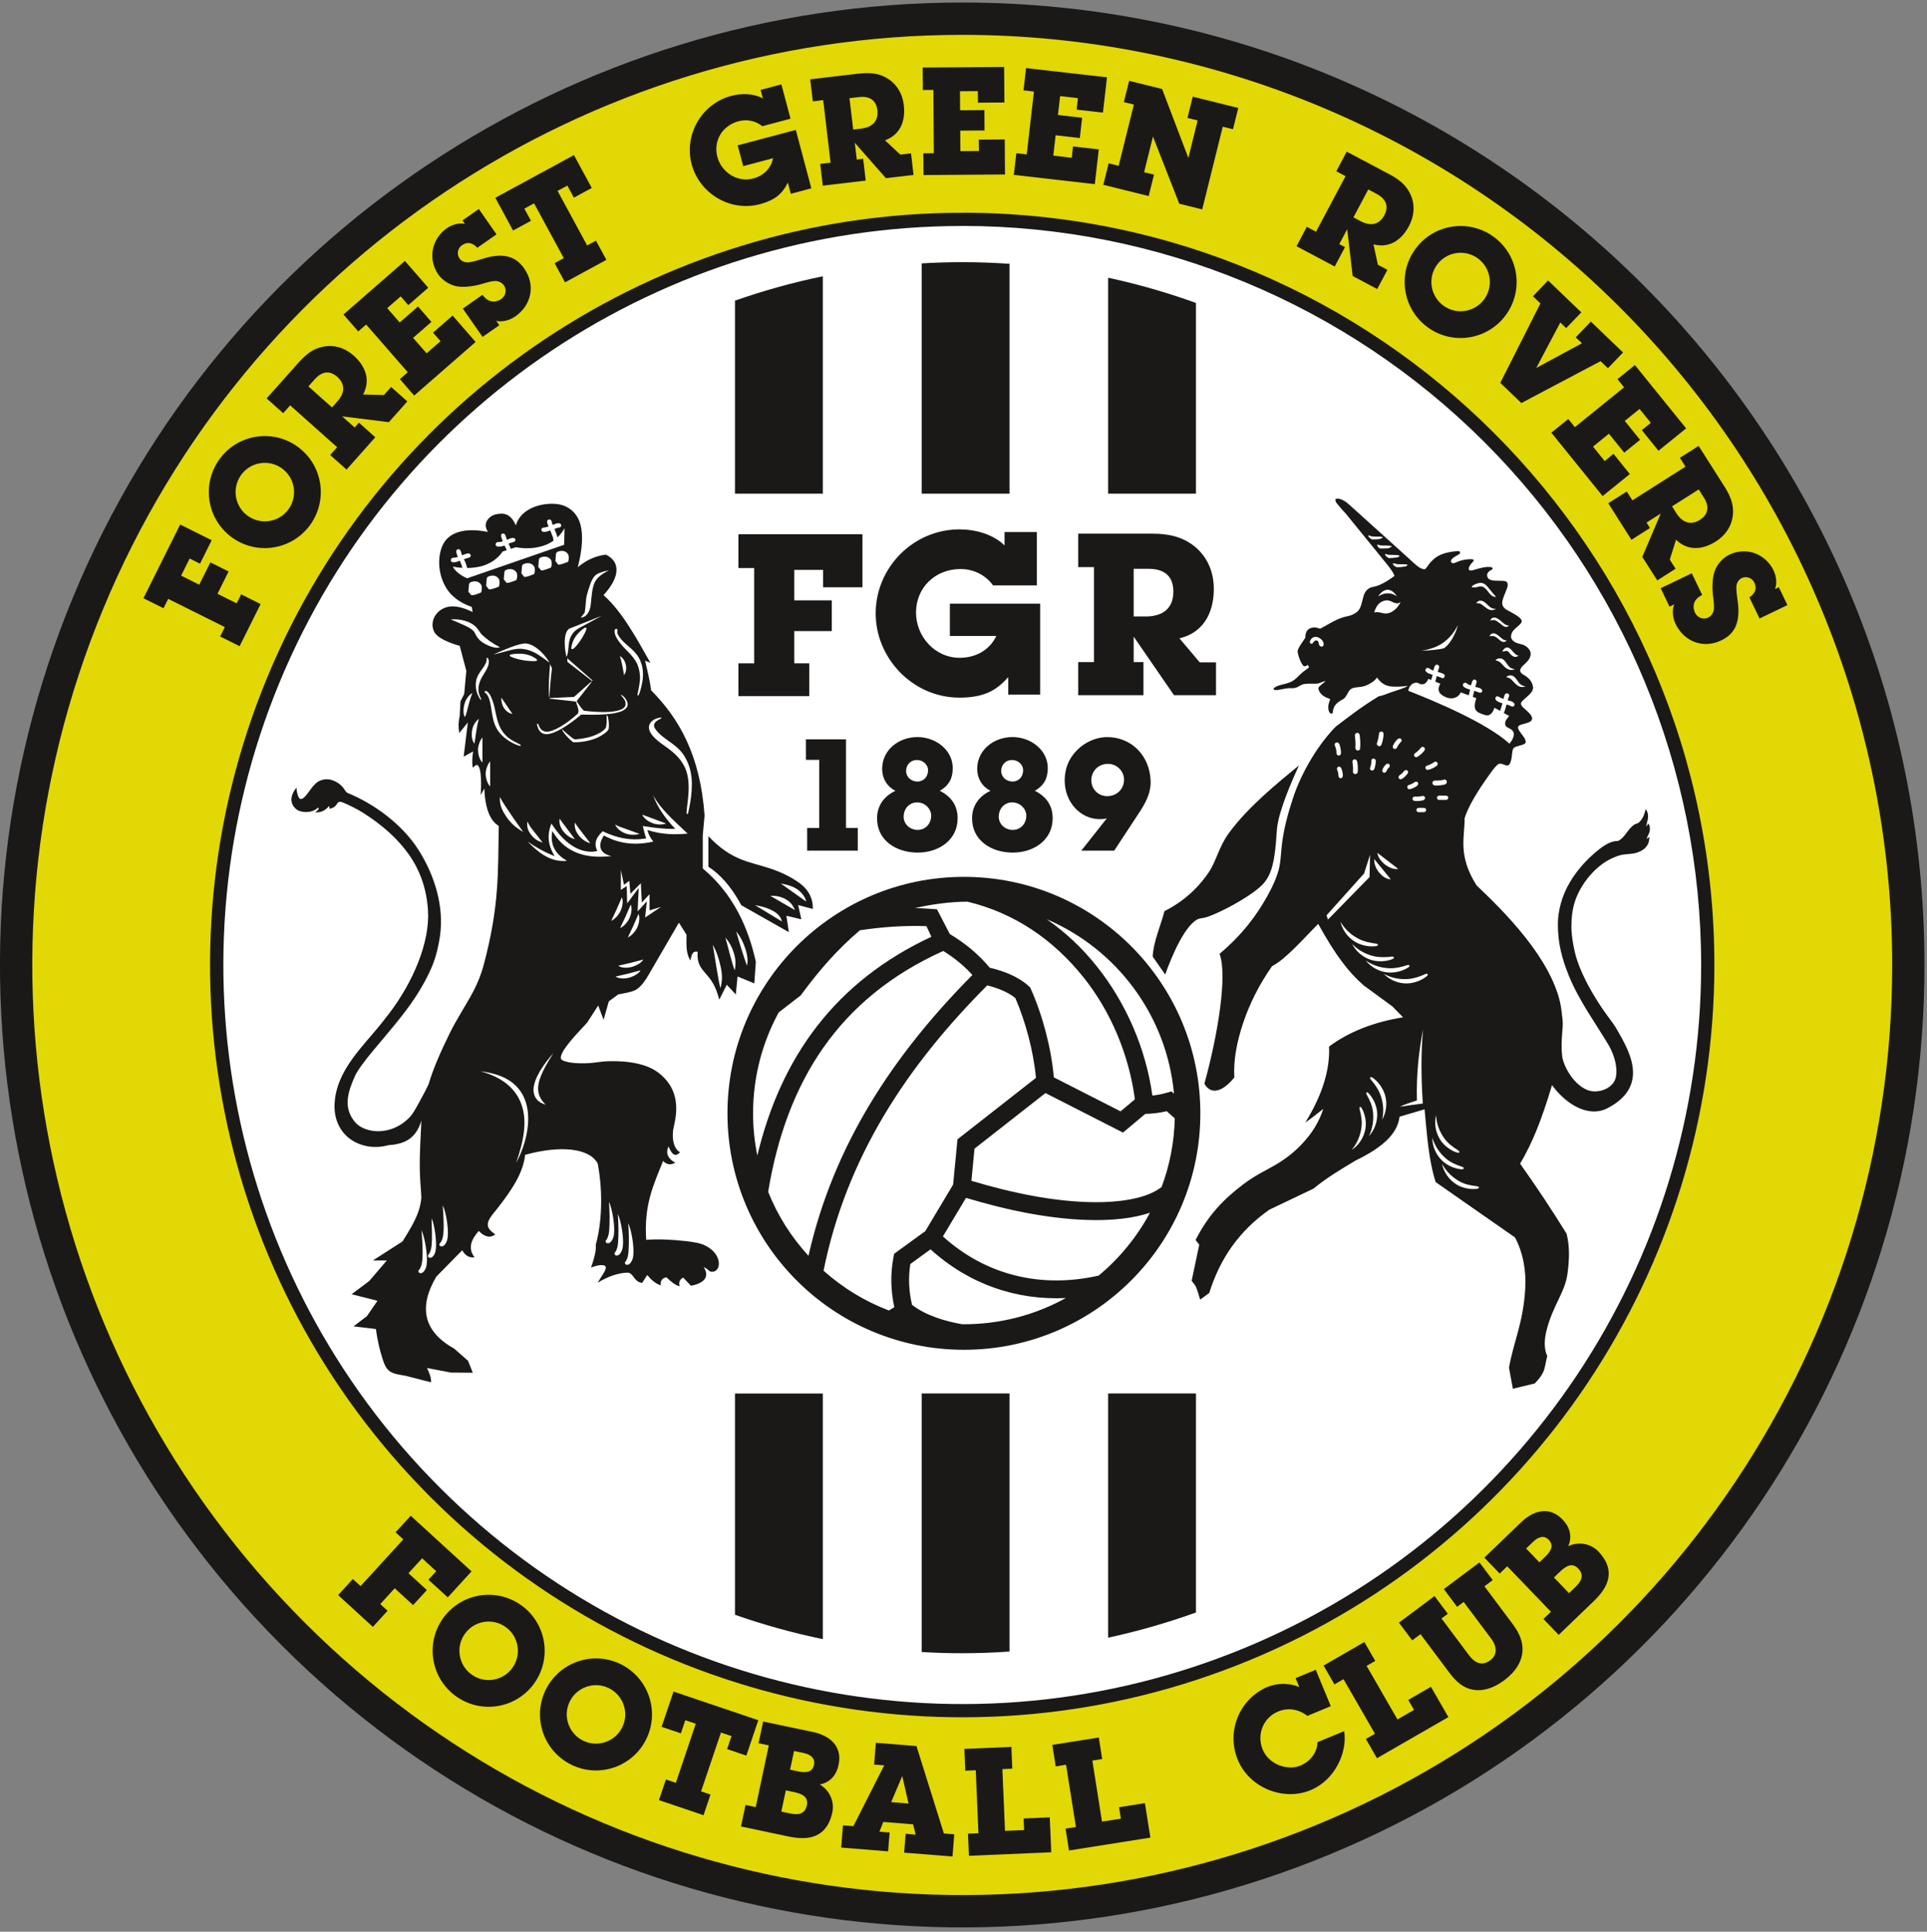 <?xml version="1.0" encoding="UTF-8"?>
<svg id="Layer_2" data-name="Layer 2" xmlns="http://www.w3.org/2000/svg" xmlns:xlink="http://www.w3.org/1999/xlink" viewBox="0 0 425.76 426.72">
  <rect x="0" y="0" width="425.76" height="426.72" fill="#808080" stroke="none"/>
  <defs>
    <style>
      .cls-1 {
        clip-path: url(#clippath);
      }

      .cls-2 {
        fill: none;
      }

      .cls-2, .cls-3, .cls-4, .cls-5 {
        stroke-width: 0px;
      }

      .cls-3 {
        fill: #1b1918;
      }

      .cls-3, .cls-4, .cls-5 {
        fill-rule: evenodd;
      }

      .cls-4 {
        fill: #e1d805;
      }

      .cls-5 {
        fill: #fff;
      }
    </style>
    <clipPath id="clippath">
      <rect class="cls-2" width="425.76" height="426.72"/>
    </clipPath>
  </defs>
  <g id="Layer_1-2" data-name="Layer 1">
    <g>
      <g class="cls-1">
        <path class="cls-3" d="m212.6.56c117.41,0,212.6,95.18,212.6,212.6,0,85.99-51.8,163.51-131.24,196.42-79.44,32.91-170.89,14.71-231.69-46.09C1.46,302.69-16.72,211.25,16.18,131.81,49.09,52.36,126.61.56,212.6.56h0Z"/>
        <path class="cls-4" d="m212.6,7.7c54.49,0,106.75,21.65,145.29,60.18,38.53,38.53,60.18,90.79,60.18,145.28,0,83.1-50.06,158.02-126.83,189.82-76.78,31.8-165.15,14.22-223.91-44.54C8.55,299.68-9.02,211.31,22.78,134.54,54.58,57.76,129.5,7.7,212.6,7.7h0Z"/>
      </g>
      <path class="cls-3" d="m212.6,46.99c91.78,0,166.18,74.4,166.18,166.18,0,67.22-40.49,127.81-102.59,153.53-62.1,25.72-133.57,11.5-181.1-36.02-47.53-47.53-61.75-119-36.02-181.1,25.72-62.09,86.32-102.58,153.53-102.58h0Z"/>
      <path class="cls-5" d="m212.6,49.91c43.3,0,84.82,17.2,115.44,47.82,30.62,30.62,47.82,72.14,47.82,115.44,0,66.03-39.77,125.56-100.78,150.83-61,25.27-131.22,11.3-177.91-35.39-46.69-46.69-60.66-116.91-35.39-177.91,25.27-61,84.8-100.78,150.83-100.78h0Z"/>
      <path class="cls-3" d="m104.42,135.19l-.18-1.11c-2.54-.87-4.51-2.32-5.64-4.18-2.32-3.8-1.84-8.6-.03-10.66,1.26-1.44,3.8-2.71,8.82-1.81l.43.03c-1.15-1.61-.11-3,1-3.58.61-.32,1.78-.5,2.52-.37.87.15,1.86.74,2.63,2.55,1.12-3.91,5.96-5.09,9.12-4.71,2.64.32,4.55,2.08,5.19,4.66.5,1.99.49,5.05-.62,9.29,1.86-1.56,3.92-2.52,6.24-2.78,1.79.94,2.32,2.11,2.31,3.43-.02,1.65-1.04,3.49-2.86,5.52,4,3.52,7.12,9.21,10.37,14.97l-1.19-.5c.49,2.18,1.07,4.41,1.34,6.56,6.08,6.13,10.85,14.2,11.8,27.66l-.4,4.37v7.32c6.69,5.55,10.08,13.06,11.73,20.63l-.34,4.75-3.7-1.52-.39,3.97-1.99-2.14-1.67,3.29c-1.03-4.07-2.41-4.96-3.72-6.65-.85-1.1-1.2-2.32-1.03-3.92-1.37-.3-1.35,1.04-1.64,1.91-.91-1.6-.88-2.94-.84-5.7l-1.68-2.65-6.71,11.55c-.71,1.22-1.47,2.35-2.56,3.13-.72.52-1.92.75-4.14,1.17l-2.08,1.54-1.15,4.07-1.19-3.17-2.45,3.8c-3.48,3.69-5.82,6.34-5.82,7.81,0,.86,3.15,1.36,6.46,1.11,1.25-.09,2.31-.32,3.68-.39,2.85-.12,8.21.02,11.46,2.54,3.89,3.01,4.56,7.06,3.39,11.8-.5,2.03-.3,4.82,1.36,5.77-.99,1.07-1.79.59-2.53-1.29-.75,1.52-.09,2.75,1.48,3.58-1.18.69-2.11.25-2.69-.39-2.17,5.44-4.24,9.65-3.74,17.44,2.38-.21,5.55-.09,8.72.27,1.9.21,3.33.47,4.41,1.02,4.03,2.02,3.46,6.35.96,5.68-.36-.32-.88-.76-1.4-.97,1.29,1.92.45,3.5-2.79,4.14l-1.72-1.8c-.7.3-1.07,1.02-.78,1.91-1.02-.23-2.01-1.1-2.92-1.98-1.01.18-1.38.78-1.25,1.79-1.62-.61-2.27-1.49-3-2.3l-1.13,1.75c-1.88-.25-1.88-2.28-3.25-2.27-1.68.02-4.22.73-6.56,2.23.86-1.55,1.55-2.24,1.77-3.16.22-.92-1.25-.99-3.25-.19.59-1.69,1.21-3.69,1.05-5.06,1.24-4.31,1.71-11.14.43-17.92-1.79-3.41-8.18-4.09-16.04-1.93-.44,4.23-3.23,8-5.39,10.89-1.27,1.71-2.4,2.81-2.75,3.87-.18.56-.15,1.06.17,1.55.29.43.79.92,1.39,1.24-1.06.88-2.35.64-3.66-.74-1.61,1.84-2.51,3.8-.93,5.84-1.26.15-2.09-.47-2.73-1.56l-5.72,5.82c-2.03,3.44-2.73,6.52-2.03,9.21.67,2.6,2.65,4.84,5.99,6.7l3.05,2.68,1.05,2.64-4.84-.04-5.28-1.01c.5,1.09.97,2.1.9,3.15-1.85-.42-3.52-.92-5.27-1.34-.68-.16-1.45-.27-2.13-.41-2.24-.46-2.71-1.56-3.31-3.4-.72-2.21-1.16-4.32-1.48-6.61l-4.94-.59,2.96-2.26,2.33-3.39-5.72-1.44,3.9-2.92,3.89-4.55h-3.07l6.54-4.2c1.83-3,3.82-5.91,4.16-9.65-.04-1.37-.3-3.59-.35-6.3-.06-2.97.16-6.59.35-10.75-1.24,4.29-4.11,5.22-7.32,5.45-3.39.93-6.64.09-8.78-1.66-2.13-1.75-3.21-4.41-3.08-7.43.25-6.05,4.31-10.76,8.41-15.5,1.25-1.44,2.51-3.01,3.71-4.59,5.14-6.77,8.99-15.58,8.52-22.75-.3-4.55-1.65-8.6-4.16-12.2-2.37-3.4-5.85-6.59-10.3-9.38-1.2-.75-3-1.65-4.31-2.19-.49-.2-.99-.27-1.27.2-.51.86-1.04,1.02-1.73,1.18.02-.24,0-.38-.08-.62-1.07,1.28-2.05,1.43-3.07,1.41.28-.27,1.1-.75.64-1.06-1.45,1.41-3.83,1.06-4.63.5-1.03-.71-2.16-2.4-.15-4.91.07,1.19.45,2.5.93,2.52,1.02.03,1.93-2.11,3.3-3.41.88-.83,2.01-.99,2.73-.94.7.05,1.92.4,3,1.44.72.7.81,1.36,1.44,1.62,5.65,2.3,11.93,6.8,15.57,12.54,3.76,5.93,5.63,12.71,4.75,18.95-.28,1.97-.75,4.24-1.68,6.57-.99,2.46-2.61,5.27-3.84,7.12-2.69,4.05-6.31,8.14-9.07,11.46-2.08,2.5-3.62,4.56-4.2,5.84-1.58,3.5-2.71,7.04.08,10.26,2.02,2.33,7.86,3.26,12.12-1.28.53-.56,1.14-1.64,1.84-2.91.75-1.35,1.6-2.91,2.23-4.28,1.03-3.47,2.64-7.12,4.72-11.35.73-1.5,1.57-2.91,2.38-4.31,1.99-3.46,3.86-6.1,5.12-10.86,3.41-12.91,3.09-20,3.28-30.51-1.84-1.11-3.01-3.65-3.19-8.29l-.82,1.48c.16-1.88.27-6.25-.76-6.65-.24-.09-.59.23-.95.61-.26-1.14-.09-2.44.04-3.62l-2.08,1.17.93-7.57-1.89,2.34c-.23-1.2-.21-2.5.08-3.67l.18-3.32.82-1.62.47-5.12-1.46-5.53c-2.45-.68-5.05-1.75-5.71-3.25-.91-2.07.34-4.55,2.8-5.28,1.48-.44,3.39-.09,5.73,1.05h0Z"/>
      <path class="cls-5" d="m97.82,266.28c.12,1.69.29,4.05.17,5.89-.08,1.18-.37,2.15-.91,2.59-.03.52.28.57.59.56.48-.03.91-.69,1.09-1.26.16-.51.18-1.07.2-1.36.07-1.35-.33-4.77-1.13-6.42h0Z"/>
      <path class="cls-5" d="m95.35,269.08c.05,1.89.18,4.26,0,6.1-.09.91-.36,1.66-.78,2.1-.03.5.15.56.44.57.51.02.98-.63,1.14-1.19.15-.5.17-1.04.18-1.32.07-1.31-.25-4.66-1-6.26h0Z"/>
      <path class="cls-5" d="m93.13,271.81c.16,1.86.34,4.47.19,6.43-.07.97-.31,1.77-.7,2.24-.14.18-.22.19-.16.44.07.3.32.34.57.32.48-.03.94-.72,1.12-1.32.16-.54.16-1.07.18-1.37.07-1.41-.39-5.01-1.19-6.74h0Z"/>
      <path class="cls-5" d="m138.8,270.22c.16,1.86.22,4.37.06,6.33-.08.96-.28,1.61-.61,2.08-.13.18-.22.19-.16.44.07.3.32.34.57.32.48-.03.94-.72,1.12-1.32.16-.53.16-1.06.18-1.37.07-1.41-.36-4.76-1.16-6.49h0Z"/>
      <path class="cls-5" d="m136.5,268.17c.16,1.86.21,4.37.06,6.33-.08.96-.28,1.61-.61,2.08-.12.18-.22.18-.16.44.07.31.32.34.57.32.48-.02.94-.71,1.12-1.32.16-.54.16-1.07.18-1.37.07-1.41-.36-4.76-1.16-6.49h0Z"/>
      <path class="cls-5" d="m134.54,265.46c.16,1.86.21,4.37.06,6.33-.08.97-.28,1.6-.61,2.08-.13.18-.22.18-.16.44.07.31.32.34.57.32.48-.02.94-.71,1.12-1.32.16-.54.17-1.07.18-1.37.07-1.41-.36-4.76-1.16-6.48h0Z"/>
      <path class="cls-5" d="m106.14,236.65c5.19,1.4,7.72,4.01,8.9,6.88,1.64,4,.64,8.5-.98,13.31,2.41-4.48,3.49-10.07,1.87-14.04-1.3-3.18-4.13-5.48-9.79-6.15h0Z"/>
      <path class="cls-5" d="m120.54,244.02c-1.05-1.11-1.48-1.93-1.61-2.98-.23-1.88.61-4.13,3.32-8.37-1.83,2.01-4.66,5.82-4.35,8.5.15,1.31.93,2.36,2.64,2.85h0Z"/>
      <path class="cls-5" d="m136.4,139.08c-.01-.07-.08-.14-.19-.17-.11-.02-.34.07-.39.25-.23,1.16.9,2.49,1.21,2.91,1.09,1.48,2.33,2.21,3.43,4,.49.79.93,2.08.95,3.67.01.64-.26,2.39-.55,3.58-.09.37.21.38.32.11.63-1.75,1.68-5.33-.13-8.3-1.14-1.87-3.15-2.83-4.26-4.5-.19-.28-.34-.57-.38-.8-.04-.24.06-.4,0-.73h0Z"/>
      <path class="cls-3" d="m156.52,184.73v6.73c2.49,1.62,5.02,4.3,7.27,8.51l10.5,5.95-.54-3.62,3.3.78-.7-3.15,3.23.86c.1-2.21-.9-4.18-2.74-5.57-1.68-1.27-3.95-2.49-6.99-3.47-4.41-1.43-8.27-1.67-13.32-7.02h0Z"/>
      <path class="cls-5" d="m100.06,125.17c.54,1.12,1.91,2.05,3.15,2.58l21.44-7.41.08-3.64c-.44.77-.96,1.44-1.56,2.01v-.02c-.17-.64-.41-1.23-.67-1.83.29-.14.56-.25.96-.3.39-.04.55-.29.55-.49,0-.27-.29-.54-.77-.48-.47.06-.71.23-1.12.38-.11-.27-.15-.43-.23-.74-.1-.36-.29-.55-.68-.45-.31.07-.39.43-.3.75.09.31.19.47.31.77-.37.12-.76.23-1.09.25-.43.03-.55.31-.51.54.04.23.14.38.57.41.37.03.94-.17,1.4-.32.21.47.32.96.55,1.41.08.15.11.52.14.86-.65.46-1.37.82-2.18,1.09-1.68.56-3.76.77-6.14.35l-1.09.35c-.15-.39-.32-.78-.5-1.16.34-.12.68-.25,1.02-.32.38-.08.48-.3.48-.5,0-.27-.18-.46-.66-.43-.41.03-.79.27-1.19.42-.12-.27-.22-.58-.31-.87-.11-.35-.3-.6-.71-.49-.31.08-.34.43-.24.75.09.31.21.61.33.9-.32.17-.71.23-1,.2-.43-.04-.65.4-.58.63.07.23.24.38.68.39.43.02.84-.09,1.29-.25.17.36.34.68.48,1.03l-.91.29c-.94,1.47-2.59,2.61-4.3,3.14-.98.3-2.21.49-3.52.51-.2-.73-.39-1.31-.73-1.94.34-.13.69-.25,1.04-.32.38-.08.46-.3.46-.5,0-.27-.27-.55-.74-.45-.41.09-.75.25-1.16.4-.12-.27-.18-.56-.27-.85-.11-.35-.3-.58-.71-.47-.31.08-.38.43-.28.75.09.31.19.64.31.94-.36.13-.71.15-1.04.18-.43.04-.53.38-.48.61.04.23.14.39.58.39.5,0,.82-.13,1.39-.36.25.53.41,1.05.57,1.59-.71-.04-1.43-.13-2.13-.28h0Z"/>
      <path class="cls-5" d="m119.55,126.01c.67.03,1.65-.45,2.2-.64.14-.38.21-.9.07-1.52-.35-.71-1.08-.96-1.7-.87-.42.07-1.02.14-1.06.69l-.13,1.56.63.78Z"/>
      <path class="cls-5" d="m123.32,124.74c.68.03,1.65-.45,2.2-.64.14-.38.21-.9.07-1.52-.35-.71-1.08-.97-1.69-.87-.42.07-1.02.14-1.06.69l-.13,1.55.63.79Z"/>
      <path class="cls-5" d="m116.57,185.91c1.88,1.89,4.79,4.69,8.7,4.24-2.25-1.27-3.88-3.28-3.23-6.59,2.13,3.71,5.91,6.39,13.07,5.54-2.48-.46-3.2-2.21-1.69-4.53,2.37,1.24,5.75,2.51,10.93,1.34-.7-.9-.99-1.4-1.31-2.57,3.09,1.05,6.3,1.06,8.89.8-2.78-2.65-6.08-5.47-7.63-8.5.87,2.62,2.91,5.43,4.9,7.45-2.28.07-4.39-.18-7.18-.62.27.98.4,1.78.76,2.74-3.47.55-6.41-.05-9.61-1.58-1.71,1.54-1.91,3.01-1.19,4.34-1.46.45-3.41,0-4.66-.64-2.3-1.19-3.83-2.92-5.49-5.4-1.25,3.09-.36,5.41.72,7.2-2.17-.85-4.26-2.02-5.99-3.23h0Z"/>
      <path class="cls-5" d="m145.98,158.51c-1.35.11-2.64,1-2.6,2.21.05,1.45,1.69,2.8,3.27,3.91,1.92,1.34,3.57,2.65,4.62,4.79,1.71,3.45.42,8.43.43,10.08,0,.43.27.42.35.06.61-2.69,1.29-6.65.35-9.84-.47-1.6-1.31-3.23-2.58-4.39-1.78-1.63-3.7-2.52-4.82-4.01-.37-.49-.71-.97-.34-1.59.2-.32.58-.64,1.19-.9.29-.13.42-.36.13-.33h0Z"/>
      <path class="cls-5" d="m116.52,181.49c.33.62.63,1.14,1,1.61l2.37,3.02c-1.3-.34-2.1-1.12-2.57-1.74-.61-.8-.97-1.67-.8-2.9h0Z"/>
      <path class="cls-5" d="m108.3,173.74v-5.56c-.56.62-.99,1.87-.99,2.65,0,1.01.29,2.14.99,2.91h0Z"/>
      <path class="cls-5" d="m106.59,168.47v-5.56c-.56.62-.99,1.89-.97,2.76.03,1.02.27,2.02.97,2.79h0Z"/>
      <path class="cls-5" d="m113.23,157.73l-2.45-3.61c-.1.66.18,1.71.55,2.26.5.75,1.14,1.18,1.9,1.35h0Z"/>
      <path class="cls-5" d="m104.12,131.47c.75.08,1.64-.4,2.18-.59.14-.38.23-.95.08-1.57-.35-.71-1.08-.97-1.7-.87-.42.06-1.01.14-1.06.69l-.14,1.56.63.79Z"/>
      <path class="cls-5" d="m108.04,130.2c.67.03,1.64-.42,2.18-.61.14-.38.23-.93.08-1.55-.35-.71-1.08-.97-1.7-.87-.42.07-1.01.15-1.06.69l-.14,1.55.63.79Z"/>
      <path class="cls-5" d="m111.94,128.76c.67.03,1.62-.43,2.16-.62.14-.38.25-.91.1-1.54-.35-.71-1.08-.96-1.7-.87-.42.07-1.01.14-1.06.69l-.14,1.56.63.78Z"/>
      <path class="cls-5" d="m115.82,127.45c.67.03,1.65-.45,2.2-.64.14-.38.21-.9.07-1.52-.35-.72-1.08-.97-1.7-.87-.42.07-1.01.14-1.06.69l-.13,1.55.63.79Z"/>
      <path class="cls-5" d="m137.87,149.12c-.25-1.56-.52-2.99-.9-4.2.78.47,1.18,1.3,1.31,1.96.18.88.02,1.73-.42,2.25h0Z"/>
      <path class="cls-5" d="m104.83,164.29c.18-1.14.32-2.34.52-3.5.12-.69.27-1.36.46-1.99-.73.52-1.34,1.45-1.51,2.6-.15,1-.07,2.14.53,2.89h0Z"/>
      <path class="cls-5" d="m102.7,158.39c.35-.44.58-1.86.99-3.28.2-.68.42-1.41.67-2.02-.78.45-1.49,1.42-1.77,2.54-.25.98-.25,2.28.11,2.75h0Z"/>
      <path class="cls-5" d="m110.46,176.04c.33.73.82,1.45,1.23,2.09,1.25,1.91,2.57,3.82,3.91,5.65-2.11-1.2-3.18-2.53-3.72-3.35-.87-1.3-1.57-2.58-1.42-4.39h0Z"/>
      <path class="cls-5" d="m123.63,180.86l3.38,4.51c-1.05-.22-2.05-1.07-2.53-1.69-.62-.81-1-1.78-.85-2.82h0Z"/>
      <path class="cls-5" d="m127.03,181.71c.3.49.49.79.77,1.15l2.62,3.4c-1.05-.22-2.05-1.07-2.53-1.69-.62-.81-1.06-1.78-.86-2.86h0Z"/>
      <path class="cls-5" d="m135.91,182.13c.35.24.79.42,1.2.56l4.2,1.52c-1.08.32-2.33.19-3.06-.08-.95-.35-1.95-1.02-2.34-2h0Z"/>
      <path class="cls-5" d="m141.9,179.96l5.28,1.96c-1,.34-2.21.21-2.94-.06-.95-.35-2.01-1.06-2.34-1.91h0Z"/>
      <path class="cls-5" d="m109.02,144.58c2.91-.64,4.74-1.5,6.66-1.21,2.05.31,3.26,1.19,5.76,3.03-.7-1.27-2.85-3.96-5.17-4.25-1.38-.17-5.23,1.53-7.25,2.43h0Z"/>
      <path class="cls-5" d="m132.96,136.03l-4.78,2.59c-.6.32-1.14.69-1.46,1.09-.52.65-.73,1.08-.88,1.7-.35,1.35-.18,2.83-.68,3.7-.37-1.4-.86-5.2.59-6.23l7.21-2.85Z"/>
      <path class="cls-5" d="m112.78,145.02c1.67.79,4.19,1.12,5.66,1,.21-.02.32-.25.08-.45-.54-.41-1.48-.92-2.74-1.1-.89-.13-2.35-.06-2.95.12-.29.09-.24.33-.04.43h0Z"/>
      <path class="cls-5" d="m129.58,138.92c-.31,1.21-2.14,3.94-2.98,4.44-.17.1-.41.04-.38-.23.06-.65.39-1.77,1.09-2.71.5-.66,1.37-1.46,1.88-1.73.24-.12.44.04.39.23h0Z"/>
      <path class="cls-5" d="m121.55,146.71l.4.93c-.26,2.07-.42,4.15-.58,6.22l-.09.14c-.1-2.38.06-5.04.26-7.3h0Z"/>
      <path class="cls-5" d="m125.33,145.42l.05.81,5.41,4.19.16-.08-5.61-4.92Z"/>
      <path class="cls-5" d="m121.44,154.19l-.02.15,5.91.65,3.4-4.36-.12-.04-3.79,3.36-5.38.25Z"/>
      <path class="cls-5" d="m118.61,159.86c.27,1.63,1.07,2.35,2.18,2.32,1.86-.04,4.87-2.01,7.62-4.32,3.64.08,6.47,0,8.32-.54,1.27-.36,1.96-.97,1.96-1.75,0-.77-.74-1.67-1.32-2.03-.11-.07-.24-.04-.12.1.63.74.98,1.16.97,1.92-.01,1.03-1.47,1.53-3.53,1.69-1.66.12-3.7-.01-5.68-.25-.86-.83-1.38-1.8-1.97-2.66l.56,1.75c.16.49.34,1,.06,1.55-2.3,2.12-5.3,4.08-6.97,3.98-.79-.05-1.38-.49-1.77-1.68l-.32-.08Z"/>
      <path class="cls-5" d="m124.16,161.11l-.03.03c.46.93,1.62,2.15,2.49,2.81,1.68.07,3.39-.25,4.82-.78,1.35-.5,2.96-1.59,3.04-2.19.12-.97.01-1.82-.17-2.65-.06-.14-.22-.23-.3-.37.06,1,.03,1.83-.08,2.57-.09.62-1.44,1.56-3.23,2.15-1.47.48-3.65.72-3.85.6-.94-.57-2.05-1.66-2.68-2.19h0Z"/>
      <path class="cls-5" d="m134.52,125.98c-1.34.27-2.53.67-3.02,1.15-.8.78-1.34,2.52-1.84,4.33-.25.88-.23,2.54-.47,3.85-.27.33-.6.78-.86,1.12,1.4-.07,2.06-1.64,2.18-2.75.23-2.13.28-3.43.77-4.75.45-1.2,1.53-2.05,3.24-2.94h0Z"/>
      <path class="cls-5" d="m99.6,136.84c1.53-.14,3.18.15,4.44.83,1.6.86,1.79,1.97,2.55,2.64,1.23,1.09,1.91,1.62,3.84,2.66-1.08.53-3.64-.75-4.43-1.55-1.12-1.14-.86-1.6-1.57-2.21-.81-.7-2.26-1.29-4.83-2.37h0Z"/>
      <path class="cls-5" d="m107.52,145.36c-.02-.13.16-.07.25.02.19.21.25.55.24.84-.03,1.59-1.54,2.85-2.07,4.6-.53,1.75-.03,2.74.36,3.56.08.17-.06.28-.14.16-.56-.82-1.29-2.17-.96-4.14.35-2.09,2.53-3.31,2.32-5.05h0Z"/>
      <path class="cls-5" d="m107.16,153.01c-.05-.04-.11-.13-.07-.23.05-.1.19-.2.35-.13.86.36,1.42,2.2,1.56,2.65.5,1.63.56,3.07,1.27,4.88.32.8.88,1.81,2.01,2.75.68.57,1.61,1.01,2.61,1.52.32.16.14.38-.12.3-1.65-.5-4.32-1.93-5.4-4.59-.77-1.88-.74-4.21-1.31-5.84-.21-.59-.47-.98-.9-1.32h0Z"/>
      <path class="cls-5" d="m137.4,198.21c-.73,1.76-1.52,3.5-2.36,5.21.97-.45,1.76-1.5,2.08-2.21.42-.93.64-2.14.27-3h0Z"/>
      <path class="cls-5" d="m139.36,199.82c-.73,1.77-1.52,3.5-2.36,5.21.97-.45,1.76-1.5,2.08-2.21.42-.93.64-2.14.27-3h0Z"/>
      <path class="cls-5" d="m141.08,201.87c-.73,1.76-1.52,3.5-2.36,5.21.97-.45,1.76-1.5,2.08-2.21.42-.93.64-2.14.27-3h0Z"/>
      <path class="cls-5" d="m142.13,211.96c-1.84.52-3.69.97-5.55,1.38.94.59,2.15.47,2.91.28.98-.25,2.19-.84,2.64-1.66h0Z"/>
      <path class="cls-5" d="m141.54,214.35c-1.84.52-3.69.97-5.55,1.38.84.52,2.09.47,2.85.28.98-.25,2.25-.85,2.7-1.66h0Z"/>
      <path class="cls-5" d="m162.66,205.77c.52,1.93,1.86,6.22,2.38,7.55.26-1.08.11-2.32-.4-3.86-.42-1.28-1.05-2.57-1.98-3.69h0Z"/>
      <path class="cls-5" d="m160.28,207.11c.52,1.93,1.52,5.9,2.04,7.23.26-1.08.29-2.38-.22-3.93-.42-1.28-.9-2.2-1.82-3.31h0Z"/>
      <path class="cls-5" d="m157.48,208.74c.47,2.45,1.19,7.89,1.71,9.57.43-1.88.44-3.03-.02-5-.39-1.63-.77-2.98-1.68-4.57h0Z"/>
      <path class="cls-5" d="m172.77,203.56l-5.96-3.61c2.42.41,3.51,1,4.19,1.39.88.5,1.59,1.34,1.77,2.23h0Z"/>
      <path class="cls-5" d="m178.11,199.15l-5.59-3.97c1.89.31,2.98.79,3.79,1.38.81.61,1.69,1.69,1.8,2.58h0Z"/>
      <path class="cls-5" d="m175.64,201.05l-5.43-3.15c1.42-.12,2.7.34,3.42.76.77.45,1.48,1.09,2.01,2.39h0Z"/>
      <path class="cls-5" d="m137.19,192.12l-.02,4.47,1.3-.86.1,3.83,2.55-3.43-.24,5.21,2.05-2.25-.4,3.59,3.53-2.35-2.55.78v-3.57l-1.7,1.84-.22-4.27-2.31,2.34-.24-2.88-1.18.9-.68-3.33Z"/>
      <path class="cls-3" d="m311.05,151.51c-.77.53-2.39.95-3.79,1.45-1.03.36-1.91.77-2.64.85-3.79,2.31-6.57,4.47-9.5,6.71-3.8,3.86-7.49,9.91-9.4,15.66-1.16,3.52-2.23,7.28-2.59,11.32-.14,1.56-.22,2.77-.45,3.93-.41,2.03-1.48,4.39-2.72,6.6-2.45,4.36-5.57,8.52-10.51,12.68,1.75,4.54-.25,17.46-3.35,28.69,1.7,2.91,4.53,1.24,6.62-1.4-.24-3.73.57-7.94,1.95-12.03,1.37-4.09,3.42-8.3,6.38-12.54,3.04-1.56,6.66-5.8,10.2-9.34,3.84,6.94,6.64,10.58,10,13.55l6.38,4.67,2.37,2.41c-6.54,1.07-11.99,3.22-16.35,6.46.21,5.04-1.42,10.6-5.25,16.78,1.25-.81,2.69-2.04,3.97-3-.9,2.77-2.38,5.34-4.96,8.01-1.43,1.48-3.19,2.89-5.16,4.09-2.22,1.34-4.71,2.41-7.42,4.45-4.55,3.43-7.88,6.91-10.68,12.42l.82,1.01-1.68,7.98c.43.64.76.88.97,1.4.36.88.62,1.82.9,2.77l2.02-1.48c2.32-7.42,6.46-13.61,13.28-18.39l9.76-4.66c2.89-2.39,6.08-4.28,9.36-6.24,5.48-2.65,9.2-5.68,9.64-9.64l5.53-1.63c.53,5.44.84,10.96,2.45,16.08l17.52,12.22c1.8,3.34,2.51,7.39,2.27,11.35-.46,7.66-2.6,11.74-3.59,17.45l.86,4.63,4.83-1.17c.73-.75,1.36-1.48,1.79-2.35.56-1.12.6-2.33.98-3.72-.72-1.44-.7-3.57-.16-5.67,1.41-5.55,4.07-8.37,4.62-12.46.42-3.07.53-6-.18-8.86-3.22-5.21-6.65-10.39-10.28-15.49,2.81-4.77,4.77-9.76,7.05-17.36,2.93,4.06,7.96,7.38,12.34,5.06,3.52-1.86,5.72-4.48,5.55-8.2-.15-3.12-1.83-6.22-3.84-9.63-.56-.95-1.82-2.48-2.83-3.98-2.08-3.08-4.3-6.81-5.64-10.73-.7-2.04-1.29-5.35-1.3-7.44,0-2.05.21-4.24,1.01-6.3,1.43-3.7,4.44-7.16,7.7-8.76.65-.32,1.62-.74,2.49-.9,1.15-.21,2.12-.12,3.17-.44,1.54-.46,2.94-1.5,2.83-3.52l-.55.49c.09-.69.55-1.07.67-1.86.11-.74-.07-1.15-.3-1.57l-.51.68c.12-.75.37-1.39.41-1.95.09-1.03-.25-1.67-.55-1.86-.22,1.26-.7,2.13-1.3,2.75-.55.57-.75.27-1.37.75-1.46,1.17-1.93,2.82-3.45,3.5-1.72-.07-3.61,1.26-5.78,3.24-1.74,1.59-3.4,3.53-4.71,5.7-1.92,3.15-2.75,6.63-2.75,9.47,0,4.16.92,7.66,2.48,11.47,2.27,5.49,5.95,10.52,8.67,15.08,1.62,2.73,2.15,5.78,1.55,7.59-.74,2.26-4.07,3.38-6.32,2.39-3.18-1.4-5.16-5.44-5.41-7.33-.23-1.73-.14-3.4-.02-5.08.07-1.01.21-2.05.09-3.05-.14-1.21-.28-2.68-.55-3.86-2.25-9.79-11.89-19.64-18.45-25.82-4.22-6.66-2.61-10.72-2.64-14.86.8-2.66,3.11-6.32,5.22-9.26.67-.93,1.23-1.81,2.02-2.52.86-.77,1.82.5,2.49.05.32-.21.53-.87.65-1.61.14-.96.14-2.02.59-2.27.75-.41,2.36-.57,2.5-1.07.1-.38-.11-.84-.51-1.4-.57-.79-1.33-1.62-1.13-2.14.18-.46,1.49-.6,2.28-.92.36-.15.61-.28.74-.6.2-.48-.13-1-.59-1.48-.84-.89-2-1.54-1.79-2.23.24-.77,2.47-1.91,2.63-3.16.09-.66-.27-1.57-.96-2.25-.89-.87-1.99-1.02-1.86-1.86.1-.68,1.05-1.29,1.64-1.99.38-.45.67-.98.68-1.56,0-.67-.48-1.39-1.31-1.86-.71-.4-1.41-.27-2.35-.87-.44-.28-.7-.71-.69-1.07.02-1.18.85-1.7,1.45-2.26.61-.56.95-.82.91-1.24-.07-.74-1.67-1.56-3.38-2.49-.2-.11-.93-.61-.93-1.48,0-1.04,1.13-2.96,1.23-3.92.05-.46-.24-.74-.38-.82-.43-.22-1.44-.11-2.6-.19-.79-.05-1.23-.29-1.43-.64-.14-.24-.19-.55-.13-.78.09-.38.41-.71,1.05-1.03.27-.13.17-.5-.27-.54-.52-.05-1.03-.05-1.74.1-.89.2-1.57.39-2.36.63-.25.07-.57.02-.65-.08-.41-.52.46-1.45.82-1.82.24-.24.27-.5-.17-.56-.45-.06-1.56.02-2.49.29-.77.21-1.37.62-1.73.58-.23-.03-.41-.12-.46-.33-.11-.5.53-.98,1.68-1.58.59-.31.29-.8-.09-.77-1.99.13-3.79.55-5,1.46-.52.39-1.01.87-1.33,1.28-.54.68-.8,1.3-1.18,1.28-1.06-.05-2.41-1.5-2.99-2.02l-13.63-12.3c-.24-.22-.84-.73-1.47-1.01-.5-.23-1-.36-1.38-.22-.36.13-.02.77.19,1.02.72.88,1.25,1.51,2.01,2.31l8.83,10.85c.61.75,1.5,1.84,1.89,2.83-1.17.86-2.4,1.67-3.7,2.15-1.01.37-1.69.23-2.45,1.02-.55.57-.75,1.41-.95,2.25-.25,1.01-.5,2.03-1.3,2.62-1.18.86-2.02.82-2.86,1.08-1.77.54-3,1.38-5.06,2.5-.22.12-.37-.06-.69-.12-.24-.05-.58-.16-1-.09-.83.13-1.69.47-1.73,2.3-.47.7-1.73,2.41-1.68,2.98.1.93.7,2.62,1.31,3.21.2.2.65-.05.97-.23l.25.57c-.55.38-1.28.9-1.86,1.44-.65.62-1.11,1.17-1.91,1.62-1.33.74-3.33.68-4.11,1.63.14.32.55.33.91.28.75-.1,1.43-.28,2.24-.38.59-.08,1.12.06,1.73-.1.61-.16,1.19-.7,1.82-.82.93-.18,1.95-.05,2.89-.1.64-.04,1.39-.52,1.91-.57-.4.5-1.25.92-1.56,1.5.01.83.76,1.88,2.36,2.36.09.03.29.14.19.36-.19.43-.37,1-.37,1.54,0,.77.24,1.39.69,1.43.1,0,.3,0,.32-.33.1-1.35.79-2.09,2.28-2.87.75-.39,1-1.69,1.68-2.21.79-.6,2.26-.26,3.55-.87.93-.44,1.68-.88,2.26-1.7.62.89,1.4,1.64,2.65,1.9,1.07.22,2.59.15,4.08-.05h0Z"/>
      <path class="cls-3" d="m287.02,169.06c-4.94,4.05-11.22,9.16-15.45,14.89-2.27,3.08-2.8,6.18-4.45,8.66-2.9,4.35-6.68,7.1-9.84,8.66-.87,3.35-2.44,6.73-2.6,10.04l2.76,3.97c1.45-4.09,4.58-11.52,7.63-12.38,1.25-.14,1.92-.4,3.23-.96,3.29-1.39,8.5-4.33,10.64-6.53,1.83-1.89,2.42-4.43,2.81-7.7.24-2.02.24-3.18.41-4.78.41-3.89,3.26-10.42,4.85-13.89h0Z"/>
      <path class="cls-5" d="m315.59,149.96c-.17.41-.61,1.13-1.13,1.18-.92.09-.87-.25-1.34-.32-.42-.06-.88.08-1.21.36-.35.29-.66.74-.76,1.41,5.33,2.09,17.18,6.97,22.36,11.69.63-.78,1.05-1.59.94-2.29-.14-.85-1.04-1.08-1.52-1.39-.34-.22-.43-.59-.36-1.05.08-.45.48-.91.88-1.39l-1.18-.65v-.02c.27-.61.43-1.23.59-1.86.31.06.6.14.95.35.33.2.61.1.73-.06.17-.21.1-.61-.31-.85-.41-.24-.71-.25-1.12-.39.08-.28.14-.43.26-.73.14-.34.11-.61-.27-.77-.29-.12-.57.1-.69.41-.12.3-.13.5-.22.8-.36-.13-.74-.28-1.01-.46-.36-.23-.63-.09-.73.12-.11.21-.12.44.21.73.28.25.83.43,1.29.59-.13.5-.31,1.14-.5,1.62l-.02.04-1.23-.68c-.43,1.17-.77,1.35-1.13,1.57-.45.27-1.31-.06-1.71-.23-.43-.17-1.02-.36-1.34-.93-.27-.47-.27-1.2.15-2.54l-.77-.29c.13-.44.23-.88.32-1.33.35.11.69.21,1.01.35.35.16.56.05.68-.11.16-.22.13-.48-.27-.74-.35-.22-.76-.23-1.17-.36.05-.29.11-.5.21-.78.12-.35.12-.66-.28-.82-.29-.12-.54.15-.64.45-.11.3-.18.5-.25.8-.36-.06-.71-.24-.92-.44-.31-.29-.75-.06-.84.16-.08.22-.06.48.31.72.37.25.78.37,1.25.51-.09.43-.18.84-.31,1.25l-1.74-.65c-.73,1.46-2.25,1.55-3.35,1.05-.74-.34-2.29-1.09-1.17-2.96l-1.13-.46c.14-.4.25-.79.32-1.23.35.11.7.23,1.02.38.35.17.55.04.67-.11.17-.22.13-.6-.3-.8-.38-.18-.75-.26-1.16-.39.07-.29.14-.48.24-.76.13-.34.12-.64-.27-.81-.29-.12-.57.11-.68.42-.11.3-.19.55-.27.86-.36-.12-.65-.32-.93-.5-.36-.23-.64-.02-.75.19-.1.21-.13.4.22.67.4.3.73.39,1.32.57-.09.39-.21.77-.34,1.14l-.58-.24Z"/>
      <path class="cls-5" d="m290.02,142.1c-.07.09-.28.14-.41.09-.18-.07-.26-.29-.17-.56.26-.71.8-.95,1.25-.95.6,0,1.85.69,1.76,1.75-.01.17-.16.4-.44.41-.25,0-.54-.17-.6-.53-.12-.69-.23-.79-.61-.84-.3-.03-.54.29-.78.62h0Z"/>
      <path class="cls-5" d="m303.63,135.29c.44-1.61,1.25-2.37,2.35-2.62,1.06-.25,1.58.43,2.5.6.3.05.55,0,.95-.27-.36.93-1.36,2-2.35,2.35-.9.32-1.52.11-2.16-.04-.41-.09-.86-.13-1.28-.02h0Z"/>
      <path class="cls-5" d="m304.51,131.72c1.49-.89,2.86-.86,4.12,0-.57-.91-1.31-1.45-2.1-1.44-.78,0-1.62.79-2.02,1.44h0Z"/>
      <path class="cls-5" d="m307.77,124.42c.5.03.75.21,1,.22,1.05.04,1.77-.07,2.24.14-.09.15-.28.32-.56.37-.48.09-1.46.17-1.8.15-.07,0-.59-.21-.81-.54-.08-.11-.06-.2-.06-.34h0Z"/>
      <path class="cls-5" d="m306.11,122.31c.37.23.6.25.85.26,1.05.04,1.98-.05,2.34.25-.28.12-.4.29-.59.32-.47.08-1.43.12-1.85.15-.06,0-.49-.3-.72-.54-.12-.14-.06-.25-.03-.44h0Z"/>
      <path class="cls-5" d="m304.27,120.3c.24.02.7.2.95.2.79,0,1.23.01,1.69.04.2.01.46.04.63.22-.09.07-.35.11-.45.18-.1.07-.11.14-.25.16-.5.06-1.35.06-1.82.07-.07,0-.43-.13-.63-.48-.06-.11-.1-.25-.11-.38h0Z"/>
      <path class="cls-5" d="m302.34,118.22c.19.04.55.28,1,.3.8.03,1.18.02,1.63.02.23,0,.54.1.54.29-.15.04-.34.08-.44.14-.13.07-.17.11-.32.12-.54.04-1.15.07-1.62.07-.07,0-.49-.3-.7-.51-.08-.08-.08-.31-.09-.45h0Z"/>
      <path class="cls-5" d="m325.14,129.68c.22.09.61.11.96.06.45-.07.77-.21,1.01-.21.47,0,.71.19.99.4.78.6,1.12,1.93,2.46,1.95-.12-.14-.45-.5-.82-.96-.59-.71-1.14-1.4-1.27-1.52-.54-.56-1.11-.7-1.53-.64-.4.05-1.66.43-1.8.93h0Z"/>
      <path class="cls-5" d="m329.25,137.09c.29-.12.62-.12.82-.12.45,0,.98.5,1.16.61.63.39,1.33,1.42,2.19.61-.71,0-1.18-.47-1.81-1.01-.65-.55-1.01-.76-1.45-.75-.31,0-.65.02-.9.66h0Z"/>
      <path class="cls-5" d="m329.11,140.56c.35-.05.6-.07.78-.05.41.04.75.28,1.09.57.48.43,1.22,1.18,1.93.39-.65,0-1.01-.35-1.59-.85-.59-.52-1-.72-1.27-.72-.3,0-.77.1-.93.66h0Z"/>
      <path class="cls-5" d="m326.17,133.26c.3-.03.63.01.8.07.39.12.49.31,1.02.68.59.41,1.36,1.2,2.57.48-.84.1-1.43-.4-1.99-.97-.57-.58-1.02-.84-1.45-.83-.26,0-.7.08-.95.58h0Z"/>
      <path class="cls-5" d="m332.8,149.58c1,.2,1.23.65,1.76,1.2.48.51,1.31,1.33,2.54.83-.97-.09-1.39-.58-1.81-1.22-.42-.66-.83-1.09-1.32-1.17-.28-.05-.81-.05-1.17.36h0Z"/>
      <path class="cls-5" d="m330.43,145.87c1,.2,1.23.65,1.76,1.2.48.51,1.34,1.27,2.57.76-.97-.09-1.36-.51-1.78-1.16-.42-.65-.85-1.12-1.34-1.2-.28-.05-.8-.08-1.22.39h0Z"/>
      <path class="cls-5" d="m331.91,143.95c.86-.13,1.03-.34,1.41.07.36.38,1.04,1.62,2.22.82-1.05-.11-1.57-1.77-2.49-1.81-.48-.02-.87.35-1.14.92h0Z"/>
      <path class="cls-5" d="m322.14,138.05c-1,1.97-2.26,3.27-3.53,4.1-1.64,1.07-3.32,1.38-4.52,1.59,2.19-.06,4.02-.3,4.77-.49.47-.05,2.32-1.74,3.28-5.2h0Z"/>
      <path class="cls-5" d="m303.33,238.11c-.62-.43-.78-.01-.44.38.87,1.01,1.61,2.09,2.07,3.26.68,1.77.85,3.72.42,5.59.93-1.64,1.18-3.68.61-5.53-.54-1.73-1.75-3.06-2.66-3.71h0Z"/>
      <path class="cls-5" d="m302.44,241.56c-.52-.55-.71-.18-.46.27.67,1.19,1.18,2.37,1.35,3.61.25,1.88-.03,3.82-.88,5.53,1.29-1.38,1.95-3.3,1.82-5.23-.11-1.81-1.11-3.41-1.84-4.18h0Z"/>
      <path class="cls-5" d="m300.91,244.88c-.37-.66-.64-.35-.51.15.36,1.32.57,2.59.43,3.83-.21,1.89-.95,3.7-2.18,5.16,1.58-1.03,2.69-2.74,3.03-4.64.32-1.78-.25-3.57-.77-4.5h0Z"/>
      <path class="cls-5" d="m321.88,254.59c.72.23.69-.24.25-.51-1.16-.72-2.18-1.48-2.93-2.49-1.13-1.52-1.83-3.35-1.91-5.26-.46,1.83-.1,3.84.93,5.46.98,1.53,2.64,2.49,3.66,2.81h0Z"/>
      <path class="cls-5" d="m322.88,258.29c.75.05.61-.4.12-.56-1.29-.43-2.47-.93-3.43-1.73-1.46-1.21-2.56-2.83-3.1-4.67-.02,1.89.8,3.75,2.19,5.09,1.3,1.25,3.15,1.8,4.21,1.88h0Z"/>
      <path class="cls-5" d="m326.29,262.61c.75-.1.52-.51,0-.57-1.36-.16-2.61-.41-3.71-1.01-1.67-.9-3.07-2.26-3.97-3.95.36,1.85,1.54,3.52,3.16,4.55,1.53.96,3.45,1.13,4.5.99h0Z"/>
      <path class="cls-5" d="m314.42,227.39c-.45,4.84-.46,10.27-.06,16.38-1.66.23-3.14.4-5.07.71,1.18-.58,2.53-.97,3.77-1.39-.15-5.9.45-10.97,1.36-15.71h0Z"/>
      <path class="cls-5" d="m308.91,191.93l-4.59-3.54c.14,1.18,1.13,2.18,1.83,2.69.95.69,2.07,1.04,2.76.85h0Z"/>
      <path class="cls-5" d="m307.28,194.24l-3.64-4.46c-.12,1.18.58,2.41,1.15,3.06.77.88,1.64,1.39,2.49,1.4h0Z"/>
      <path class="cls-5" d="m303.93,209.02c.75-.09.58-.52.06-.58-1.32-.16-2.6-.45-3.73-1.01-1.7-.84-3.14-2.17-4.09-3.83.42,1.84,1.62,3.51,3.28,4.48,1.56.91,3.36,1.07,4.47.93h0Z"/>
      <path class="cls-5" d="m307.56,211.9c.7-.27.44-.64-.07-.58-1.32.16-2.63.19-3.86-.07-1.85-.41-3.57-1.35-4.89-2.74.86,1.68,2.42,3.02,4.27,3.56,1.74.51,3.52.23,4.56-.17h0Z"/>
      <path class="cls-5" d="m311.08,213.76c.63-.41.3-.71-.19-.55-1.27.42-2.54.71-3.8.68-1.9-.03-3.77-.62-5.34-1.72,1.17,1.48,2.97,2.49,4.89,2.65,1.8.16,3.5-.46,4.44-1.07h0Z"/>
      <path class="cls-5" d="m315.16,215.71c.59-.47.23-.74-.25-.53-1.21.55-2.45.97-3.71,1.08-1.89.16-3.81-.22-5.48-1.14,1.32,1.35,3.21,2.16,5.14,2.12,1.81-.03,3.43-.83,4.3-1.53h0Z"/>
      <path class="cls-5" d="m303.96,168.05c.04.5-.14,1.4-.31,1.81-.27.65-1.21.34-.9-.37.14-.32.27-1.04.25-1.39-.05-.73.92-.7.97-.04h0Z"/>
      <path class="cls-5" d="m295.9,164.34c.26.58.41,1.62.38,2.07-.05.7-1.02.65-1-.13.02-.65-.21-1.26-.35-1.58-.28-.68.7-.97.97-.36h0Z"/>
      <path class="cls-5" d="m307.76,164.77c.19-.54.71-1.21,1.06-1.51.53-.46,1.24.17.66.69-.26.23-.67.83-.81,1.15-.3.68-1.13.29-.91-.33h0Z"/>
      <path class="cls-5" d="m315.55,170.06c.63-.12,1.55-.61,1.9-.9.54-.45-.06-1.26-.66-.76-.27.22-1.08.63-1.42.71-.71.16-.47,1.07.18.95h0Z"/>
      <path class="cls-5" d="m313.15,167.19c.57-.3,1.32-1.03,1.57-1.4.39-.58-.41-1.19-.84-.54-.2.29-.86.91-1.16,1.09-.64.36-.15,1.16.44.86h0Z"/>
      <path class="cls-5" d="m316.94,173.49c.67.11,1.95-.07,2.35-.22.66-.24.4-1.3-.33-1.02-.37.14-1.42.21-1.89.18-.73-.05-.78.95-.13,1.06h0Z"/>
      <path class="cls-5" d="m299.96,170.58c.12-.66.01-2.07-.14-2.47-.25-.64-1.15-.4-1,.29.08.38.18,1.39.11,2.02-.07.66.91.8,1.04.15h0Z"/>
      <path class="cls-5" d="m305.2,164.54c.3-.6.53-2.02.49-2.45-.07-.68-.97-.66-1.02.05-.03.39-.2,1.39-.43,1.98-.24.61.66,1.02.96.43h0Z"/>
      <path class="cls-5" d="m300.5,165.37c.12-.81.01-2.7-.12-3.1-.21-.65-1.11-.43-1.01.27.06.44.18,1.79.1,2.66-.07.66.94.83,1.04.17h0Z"/>
      <path class="cls-5" d="m306.27,168.83c-.38.32-.64.74-.81,1.15-.27.65.57,1.07.87.35.11-.26.28-.54.54-.77.55-.48-.1-1.16-.61-.74h0Z"/>
      <path class="cls-5" d="m313.43,179.41h1.17c.64,0,.72-.96-.06-.95h-1.06c-.71,0-.69.95-.05.95h0Z"/>
      <path class="cls-5" d="m317.97,176.7h1.51c.65,0,.72-.95-.06-.95h-1.4c-.71,0-.7.95-.05.95h0Z"/>
      <path class="cls-5" d="m296.7,171.41c0-.6-.16-1.34-.38-1.74-.33-.62-1.18-.25-.85.46.12.26.25.86.26,1.25.02.73.97.69.96.02h0Z"/>
      <path class="cls-5" d="m311.55,174.33c.58-.15,1.26-.48,1.59-.79.52-.47-.04-1.21-.65-.72-.23.19-.77.46-1.15.56-.7.19-.43,1.11.21.94h0Z"/>
      <path class="cls-5" d="m312.52,176.92c.59.09,1.52,0,1.95-.15.66-.23.44-1.13-.31-.92-.28.08-1.07.17-1.46.12-.72-.1-.84.85-.18.95h0Z"/>
      <path class="cls-5" d="m309.71,172.08c.51-.27,1.02-.81,1.28-1.18.4-.57-.3-1.15-.78-.54-.18.23-.58.64-.91.84-.62.39-.17,1.19.41.87h0Z"/>
      <path class="cls-5" d="m293.09,202.21l.32.92,9.18-9.38.12-4.95-1.32,4.15-8.3,9.25Z"/>
      <path class="cls-3" d="m212.97,193.7c28.85,0,52.24,23.39,52.24,52.24s-23.39,52.23-52.24,52.23-52.24-23.39-52.24-52.23,23.4-52.24,52.24-52.24h0Zm22.51,93.04c-10.91.52-21.35-3.02-29.88-10.76l-4.47,3.25c-.48,3.02-.32,6.05.38,9.02,3.15,2.42,7.5,3.66,11.1,4.28.12,0,.24,0,.36,0,8.16,0,15.84-2.1,22.51-5.79h0Zm-27.15-13.61c9.66,8.73,21.92,11.48,34.41,8.65,4.62-3.84,8.48-8.55,11.34-13.88-3.91,1.31-8.39,1.63-12.03,1.62-9.47-.03-19.55-2.18-28.62-4.91l-5.1,8.53Zm6.3-12.29c8.68,2.61,18.38,4.7,27.44,4.73,4.26.01,10.94-.49,14.58-3.36,1.77-4.74,2.79-9.83,2.91-15.15l-1.77-1.59c-1.54.36-3.17.56-4.75.59l-4.92,4.13-17.13-8.73-15.68,12.28-.68,7.09Zm-36,16.57c5.51-24.41,18.66-44.33,36.22-62.04-1.9-2.08-4.04-3.81-6.44-5.3-23.09,10.4-34.66,28.8-38.69,53.21,2.1,5.25,5.14,10.03,8.91,14.13h0Zm39.49-59.73c-17.83,17.87-31.11,38.01-36.16,63.02,4.2,3.75,9.07,6.75,14.43,8.79l1.21-.73c-.8-3.63-.9-7.34-.19-11.02l.14-.77,6.89-5.01,6.15-10.29.96-9.99,17.34-13.58c-.53-5.8-2.28-12.39-4.55-17.62-1.66-1.38-4.08-2.28-6.23-2.81h0Zm-50.79,37.57c5.22-21.74,17.17-38.38,38.46-48.32l-1.1-2.34c-4.93-.18-9.81.18-14.69.91-4.97,4.19-9.05,8.9-12.91,14.15l-.16.22-4.88,3.78c-3.61,6.62-5.66,14.21-5.66,22.28,0,3.19.32,6.31.94,9.32h0Zm63.93-52.19c4.16,2.88,7.9,6.41,11.14,10.49,6.44,8.09,10.8,18.2,12.21,28.46,1.08-.11,2.16-.32,3.15-.61l1.06-.31.57.5c-1.61-17.36-12.74-31.96-28.12-38.53h0Zm19.49,39.78c-1.28-9.66-5.22-19.23-11.27-26.84-6.76-8.49-15.4-14.34-25.73-16.82-3.7,0-8.15.61-11.6,1.43,1.7,0,3.17.15,4.87.25l2.83,5.47c3.37,2.01,6.31,4.42,8.83,7.44,3.04.7,6.35,1.98,8.63,4.08l.3.27.16.37c2.57,5.75,4.51,13.06,5.07,19.5l14.74,7.51,3.16-2.65Z"/>
      <path class="cls-3" d="m181.8,362.08v-54.25h-19.41v48.88c6.29,2.2,12.76,4.01,19.41,5.38h0Z"/>
      <path class="cls-3" d="m223.05,364.84v-57.02h-19.41v57.11c2.96.18,5.95.27,8.95.27,3.51,0,7-.13,10.45-.37h0Z"/>
      <path class="cls-3" d="m264.24,356.2v-48.38h-19.41v53.95c6.64-1.44,13.12-3.3,19.41-5.57h0Z"/>
      <path class="cls-3" d="m181.8,61.03v48.02h-19.41v-42.64c6.29-2.2,12.76-4.01,19.41-5.38h0Z"/>
      <path class="cls-3" d="m223.05,58.27v50.78h-19.41v-50.87c2.96-.17,5.95-.27,8.95-.27,3.51,0,7,.13,10.45.36h0Z"/>
      <path class="cls-3" d="m264.24,66.91v42.14h-19.41v-47.7c6.64,1.43,13.12,3.3,19.41,5.57h0Z"/>
      <path class="cls-3" d="m175.48,146.53h3.32v7.24h-15.65v-7.24h3.48v-21.05h-3.48v-7.46h27.4v11.71h-8.7v-3.84h-6.36v6.73h8.29v6.79h-8.29v7.12Z"/>
      <path class="cls-3" d="m229.82,133.37v20.06h-7.05v-3.86c-1.39,1.58-2.82,2.74-4.56,3.48-1.75.73-3.84,1.06-6.2,1.06-10.42,0-18.65-8.82-18.53-18.83.12-9.98,8.32-18.34,18.53-18.34,3.45,0,7.41,1.05,9.94,3.55v-2.96h7.14v11.79h-9.68c-1.5-2.11-4.07-3.62-7.18-3.62-5.58,0-9.84,4.07-9.84,9.63,0,5.22,4.12,9.98,9.65,9.98,3.69,0,6.69-1.84,8.09-4.82h-10.26v-7.13h19.96Z"/>
      <path class="cls-3" d="m250.49,136.18h2.68c3.46,0,6.08-1.56,6.08-5.48s-2.57-5.05-5.53-5.05h-3.24v10.53Zm0,10.08h2.15v7.31h-14.42v-7.31h3.49v-20.98h-3.49v-7.4h16.12c1.97,0,4.08.18,5.96.82,4.29,1.48,7.72,5.28,7.88,10.95.13,4.76-1.64,9.94-7.59,11.36l4.49,5.31h3.59v7.25h-9.28l-8.91-12.94v5.62Z"/>
      <path class="cls-3" d="m186.91,182.89h2.61v5.02h-11.18v-5.02h2.66v-15.04h-2.94v-4.53h8.86v19.58Z"/>
      <path class="cls-3" d="m199.66,180.32c-.05,1.8,1.47,3.01,3.08,3.01,1.74,0,3-1.36,3-3.16,0-1.41-1.27-2.88-3.03-2.92-1.74-.04-3,1.3-3.05,3.08h0Zm2.91-12.44c-1.35,0-2.37,1.05-2.37,2.41s1.11,2.31,2.41,2.35c1.46.05,2.44-1.08,2.44-2.45s-1.2-2.31-2.48-2.31h0Zm-4.75,6.81c-1.77-.91-2.95-2.67-2.91-4.97.07-4.14,3.72-6.9,7.8-6.9s7.79,2.89,7.79,6.83c0,2.03-.6,3.73-2.86,5.04,2.52,1.25,3.92,3.25,3.94,6,.04,4.83-4.11,7.65-8.82,7.65s-9.02-2.65-8.98-7.63c.02-2.82,1.65-4.9,4.05-6.01h0Z"/>
      <path class="cls-3" d="m220.67,180.32c-.05,1.8,1.47,3.01,3.08,3.01,1.74,0,3.01-1.36,3.01-3.16,0-1.41-1.27-2.88-3.04-2.92-1.75-.04-3,1.3-3.05,3.08h0Zm2.91-12.44c-1.35,0-2.37,1.05-2.37,2.41s1.11,2.31,2.41,2.35c1.46.05,2.44-1.08,2.44-2.45s-1.2-2.31-2.48-2.31h0Zm-4.75,6.81c-1.78-.91-2.95-2.67-2.92-4.97.07-4.14,3.73-6.9,7.8-6.9s7.79,2.89,7.79,6.83c0,2.03-.6,3.73-2.86,5.04,2.53,1.25,3.92,3.25,3.94,6,.04,4.83-4.12,7.65-8.82,7.65s-9.02-2.65-8.99-7.63c.02-2.82,1.65-4.9,4.06-6.01h0Z"/>
      <path class="cls-3" d="m248.35,172.28c.04-1.97-1.65-3.57-3.59-3.54-2.2.03-3.62,1.68-3.64,3.58-.02,1.94,1.48,3.55,3.5,3.55,2.14,0,3.69-1.56,3.73-3.58h0Zm-2.16,15.63h-7.28l5.64-7.14c-.35.12-.95.19-1.46.19-4.61,0-7.81-3.98-7.85-8.41-.02-1.77.38-3.44,1.22-4.89,1.68-2.86,4.85-4.83,8.21-4.83,5.22,0,9.4,4,9.56,9.77.09,3.27-1.97,6.07-3.41,8.25l-4.63,7.04Z"/>
      <path class="cls-3" d="m188.5,28.62l1.77-.21c2.28-.27,3.88-1.5,3.58-4.08-.29-2.47-2.09-3.12-4.03-2.89l-2.13.25.82,6.93Zm.79,6.63l1.42-.17.57,4.81-9.49,1.12-.57-4.81,2.29-.27-1.63-13.81-2.29.27-.58-4.87,10.61-1.25c1.29-.15,2.7-.2,3.99.07,2.94.64,5.49,2.88,6.04,6.59.46,3.12-.3,6.66-4.11,8.07l3.37,3.15,2.37-.28.56,4.77-6.11.72-6.87-7.82.44,3.7Z"/>
      <path class="cls-3" d="m73.36,90l1.18-1.33c1.53-1.71,1.91-3.7-.03-5.43-1.86-1.66-3.64-.95-4.94.51l-1.43,1.61,5.21,4.64Zm4.99,4.44l.95-1.07,3.62,3.22-6.35,7.14-3.62-3.22,1.54-1.72-10.38-9.25-1.54,1.73-3.66-3.26,7.11-7.97c.87-.98,1.88-1.94,3.03-2.59,2.62-1.47,6.02-1.49,8.89.93,2.41,2.03,4.19,5.19,2.28,8.76l4.61.12,1.58-1.78,3.59,3.19-4.09,4.59-10.32-1.29,2.79,2.48Z"/>
      <path class="cls-3" d="m299.04,48.02l1.57.83c2.03,1.08,4.05.98,5.26-1.32,1.17-2.2.06-3.76-1.66-4.67l-1.9-1.01-3.27,6.16Zm-3.13,5.9l1.26.67-2.27,4.28-8.44-4.48,2.27-4.28,2.04,1.08,6.52-12.28-2.04-1.08,2.3-4.33,9.44,5c1.15.61,2.33,1.37,3.23,2.33,2.05,2.2,2.88,5.49,1.21,8.86-1.4,2.83-4.04,5.3-7.97,4.29l.98,4.51,2.1,1.12-2.25,4.24-5.43-2.88-1.2-10.34-1.75,3.29Z"/>
      <path class="cls-3" d="m369.43,111.86l.95,1.5c1.23,1.93,3.03,2.85,5.23,1.46,2.1-1.34,1.91-3.24.86-4.89l-1.15-1.81-5.89,3.74Zm-5.64,3.58l.76,1.2-4.09,2.6-5.12-8.07,4.09-2.59,1.24,1.95,11.73-7.45-1.24-1.95,4.14-2.63,5.73,9.01c.7,1.1,1.35,2.34,1.66,3.63.7,2.92-.22,6.19-3.33,8.3-2.61,1.77-6.14,2.61-9.05-.21l-1.38,4.4,1.28,2.01-4.05,2.57-3.3-5.19,4.07-9.58-3.14,2Z"/>
      <path class="cls-3" d="m175.83,28.7l3.43,12.9-4.53,1.21-.66-2.48c-.62,1.25-1.34,2.25-2.34,3.02-1,.77-2.29,1.34-3.81,1.75-6.7,1.78-13.5-2.48-15.14-8.95-1.63-6.44,2.22-13.22,8.78-14.97,2.22-.59,4.94-.59,7,.58l-.51-1.9,4.59-1.22,2.02,7.58-6.23,1.66c-1.33-1.1-3.24-1.63-5.24-1.1-3.59.95-5.64,4.3-4.69,7.88.89,3.36,4.36,5.72,7.92,4.77,2.37-.63,3.98-2.33,4.38-4.48l-6.59,1.75-1.22-4.59,12.84-3.41Z"/>
      <path class="cls-3" d="m52.3,133.26l.98-1.97,4.3,2.15-4.64,9.31-4.3-2.15,1.04-2.07-12.52-6.24-1.03,2.07-4.44-2.21,8.12-16.28,6.96,3.47-2.58,5.18-2.29-1.14-1.88,3.78,4,2,2.46-4.93,4.03,2.01-2.46,4.93,4.24,2.11Z"/>
      <path class="cls-3" d="m84.01,354.34l1.62,1.49-3.25,3.55-7.67-7.02,3.25-3.55,1.71,1.56,9.44-10.32-1.71-1.56,3.35-3.66,13.43,12.29-5.25,5.74-4.27-3.9,1.72-1.88-3.11-2.85-3.02,3.3,4.06,3.72-3.04,3.32-4.06-3.72-3.19,3.49Z"/>
      <path class="cls-3" d="m94.25,78.05l3.09-2.69-1.67-1.88,4.33-3.77,5.08,5.83-13.57,11.84-3.16-3.63,1.74-1.52-9.19-10.54-1.75,1.52-3.26-3.74,13.57-11.83,5.16,5.92-4.41,3.84-1.68-1.93-2.98,2.6,2.76,3.17,4.05-3.53,2.96,3.4-4.05,3.53,2.98,3.41Z"/>
      <path class="cls-3" d="m212.2,33.38l4.09-.03-.04-2.51,5.74-.04.06,7.74-18.01.13-.04-4.81,2.32-.02-.1-13.98-2.32.02-.04-4.96,18-.13.06,7.85-5.85.04-.02-2.55-3.95.03.03,4.2,5.37-.04.03,4.5-5.37.04.03,4.53Z"/>
      <path class="cls-3" d="m232.73,34.38l4.07.47.27-2.5,5.7.65-.88,7.68-17.89-2.05.55-4.78,2.3.26,1.59-13.89-2.3-.26.56-4.92,17.88,2.04-.89,7.8-5.82-.66.29-2.54-3.93-.45-.48,4.17,5.34.61-.51,4.48-5.34-.61-.52,4.5Z"/>
      <path class="cls-3" d="m351.98,98.67l2.57,3.18,1.94-1.6,3.61,4.47-6.01,4.86-11.33-14,3.74-3.02,1.46,1.8,10.87-8.8-1.46-1.8,3.85-3.12,11.32,13.99-6.11,4.94-3.68-4.55,1.99-1.61-2.49-3.07-3.27,2.64,3.38,4.18-3.5,2.83-3.38-4.18-3.52,2.85Z"/>
      <path class="cls-3" d="m221.46,390.79l2.2-.09-.2-4.81-10.39.45.21,4.81,2.31-.1.59,13.91-2.31.1.21,4.89,18.19-.78-.33-7.71-5.78.25.11,2.55-4.22.18-.58-13.63Z"/>
      <path class="cls-3" d="m241.35,388.92l2.17-.35-.75-4.75-10.27,1.63.75,4.75,2.29-.36,2.18,13.75-2.29.36.76,4.83,17.98-2.85-1.21-7.62-5.71.91.4,2.52-4.17.66-2.13-13.48Z"/>
      <path class="cls-3" d="m301.94,368l1.91-1.1-2.4-4.17-9.01,5.19,2.4,4.17,2-1.16,6.95,12.06-2,1.16,2.44,4.24,15.78-9.08-3.85-6.69-5.01,2.89,1.27,2.21-3.66,2.11-6.81-11.82Z"/>
      <path class="cls-3" d="m129.74,54.22l1.94-1.05,2.3,4.23-9.14,4.97-2.3-4.23,2.03-1.11-6.57-12.11-2.15,1.17,1.47,2.68-3.96,2.15-3.92-7.23,17.37-9.43,3.94,7.26-3.95,2.14-1.45-2.66-2.16,1.17,6.54,12.05Z"/>
      <path class="cls-3" d="m154.89,395.72l2.09.7-1.54,4.56-9.85-3.33,1.54-4.56,2.19.74,4.41-13.05-2.32-.78-.97,2.9-4.26-1.44,2.63-7.79,18.73,6.33-2.64,7.82-4.25-1.44.97-2.87-2.33-.79-4.39,12.99Z"/>
      <path class="cls-3" d="m48.1,102.01c3.69-5.75,11.35-7.41,17.09-3.72,5.75,3.69,7.42,11.35,3.72,17.1-3.69,5.75-11.35,7.41-17.09,3.72-5.75-3.69-7.41-11.35-3.72-17.09h0Zm4.97,3.2c1.93-3,5.93-3.87,8.93-1.94,3,1.93,3.87,5.92,1.95,8.93-1.93,3-5.93,3.87-8.93,1.94-3-1.93-3.87-5.92-1.95-8.92h0Z"/>
      <path class="cls-3" d="m115.08,354.54c5.59,3.93,6.94,11.64,3.01,17.23-3.93,5.59-11.65,6.94-17.24,3.01-5.59-3.93-6.94-11.64-3.01-17.23,3.93-5.59,11.64-6.94,17.23-3.01h0Zm-3.4,4.84c2.92,2.05,3.62,6.08,1.57,9-2.05,2.92-6.08,3.62-9,1.57-2.92-2.05-3.62-6.08-1.57-9,2.05-2.92,6.08-3.62,9-1.57h0Z"/>
      <path class="cls-3" d="m136.98,367.54c6.17,2.93,8.81,10.3,5.88,16.48-2.92,6.17-10.3,8.81-16.48,5.88-6.17-2.93-8.81-10.31-5.88-16.48,2.93-6.17,10.31-8.8,16.48-5.88h0Zm-2.53,5.34c3.22,1.53,4.6,5.38,3.07,8.6-1.53,3.22-5.38,4.6-8.61,3.07-3.22-1.53-4.6-5.38-3.07-8.6,1.53-3.23,5.38-4.6,8.6-3.07h0Z"/>
      <path class="cls-3" d="m329.91,52.23c5.56,3.98,6.84,11.7,2.87,17.26-3.98,5.56-11.7,6.84-17.26,2.87-5.55-3.97-6.84-11.7-2.87-17.26,3.97-5.56,11.7-6.84,17.26-2.87h0Zm-3.44,4.81c2.9,2.07,3.57,6.11,1.5,9.01-2.07,2.9-6.11,3.58-9.01,1.5-2.9-2.07-3.57-6.11-1.5-9.01,2.07-2.9,6.11-3.57,9.01-1.5h0Z"/>
      <path class="cls-3" d="m280.19,372.6c2.04-.84,4.78-.85,6.88.07l-.81-1.97,4.45-1.84,3.32,8.04-5.18,2.14c-1.78-1.43-4.19-1.9-6.45-.97-3.3,1.36-4.78,5.1-3.42,8.4,1.36,3.3,5.42,4.71,8.26,3.58,2.61-1.05,3.84-3.31,3.85-5.2l5.9-2.44c.73,4.58-1.92,10.77-7.48,13.06-5.82,2.4-13.42-.41-16.03-6.73-2.61-6.31.4-13.55,6.71-16.16h0Z"/>
      <path class="cls-3" d="m109.64,70.88l.68.96-3.7,2.58-4.36-6.25,4.35-3.05c.93,1.35,2.31,1.99,3.98,1.04,1-.57,1.55-1.98.72-3.16-.44-.62-1.26-.97-2.02-.92-1.32.08-2.78.71-4.07.96-2.07.4-3.55.43-4.83.08-1.24-.35-2.69-1.26-3.54-2.48-2.37-3.39-1.5-7.86,1.89-10.23,1.13-.79,2.72-1.24,3.98-.95l-.54-.77,3.61-2.52,3.91,5.6-4.24,2.96c-.89-.91-1.99-1.54-3.45-.51-.83.58-1.15,1.82-.53,2.81.46.72,1.33,1.02,2.12.92,1.68-.22,3.35-1,5.04-1.29,1.78-.3,3.07-.21,4.28.25,1.2.46,2.13,1.3,2.91,2.42,2.53,3.64,1.62,8.08-2.02,10.6-1.23.85-2.98,1.27-4.17.95h0Z"/>
      <path class="cls-3" d="m369.93,133.5l-1.06.51-1.95-4.07,6.87-3.3,2.3,4.79c-1.48.7-2.34,1.96-1.66,3.76.41,1.08,1.71,1.85,3.01,1.22.69-.33,1.16-1.09,1.23-1.84.13-1.32-.26-2.87-.3-4.18-.06-2.11.14-3.57.7-4.77.54-1.17,1.68-2.45,3.02-3.09,3.73-1.79,8-.22,9.78,3.51.6,1.25.79,2.89.3,4.08l.85-.41,1.9,3.96-6.16,2.96-2.24-4.66c1.04-.73,1.84-1.72,1.06-3.33-.44-.91-1.61-1.43-2.69-.97-.78.34-1.22,1.15-1.25,1.94-.05,1.7.45,3.48.46,5.18,0,1.8-.29,3.07-.93,4.18-.65,1.11-1.62,1.89-2.86,2.49-4,1.92-8.23.3-10.13-3.7-.64-1.35-.77-3.15-.26-4.27h0Z"/>
      <path class="cls-3" d="m252.79,38.04l2.18.54-1.18,4.73-10.02-2.49,1.18-4.74,2.21.55,3.36-13.53-2.21-.55,1.17-4.7,7.28,1.81,5.8,15.23,2.05-8.29-2.25-.55,1.17-4.7,10.06,2.5-1.17,4.7-2.26-.56-4.54,18.27-5.07-1.26-5.81-14.84-1.96,7.89Z"/>
      <path class="cls-3" d="m336.12,89.02l-4.64-4.45,8.87-17.54-1.65-1.58,3.34-3.49,7.34,7.04-3.34,3.48-1.3-1.24-5.31,10.04,10.09-5.45-1.37-1.31,3.34-3.48,7.11,6.82-3.34,3.48-1.62-1.56-17.5,9.25Z"/>
      <path class="cls-3" d="m172.62,400.18l1.88.4c1.71.36,3.33.3,3.77-1.79.41-1.93-1.18-2.57-2.91-2.93l-1.74-.37-.99,4.7Zm1.95-9.25l1.61.34c1.32.28,3.22.56,3.66-1.36.36-1.56-.79-2.36-2.29-2.67l-2.11-.44-.88,4.14Zm-10.85,12.54l1-4.75,2.26.47,2.88-13.63-2.26-.48,1.01-4.79,11.03,2.32c3.55.75,6.54,3.02,5.64,7.25-.42,2-1.62,3.84-4.16,4.34,2.16,1.22,3.33,3.78,2.76,6.27-1.36,5.87-5.71,6.04-9.69,5.21l-10.46-2.21Z"/>
      <path class="cls-3" d="m346.67,351.93l1.38-1.33c1.26-1.21,2.12-2.59.64-4.12-1.37-1.43-2.79-.47-4.07.76l-1.28,1.23,3.32,3.46Zm-6.55-6.81l1.18-1.14c.97-.93,2.27-2.34.93-3.79-1.08-1.17-2.39-.68-3.49.39l-1.55,1.49,2.93,3.05Zm4.26,16.02l-3.37-3.5,1.66-1.6-9.66-10.04-1.66,1.6-3.39-3.52,8.13-7.81c2.61-2.52,6.17-3.71,9.16-.59,1.41,1.47,2.26,3.5,1.25,5.88,2.22-1.09,5-.63,6.73,1.24,4.09,4.42,1.79,8.13-1.14,10.94l-7.71,7.41Z"/>
      <path class="cls-3" d="m200.73,398.39l-1.38-6.07-2.45,5.77,3.83.31Zm-5.57,4.08l-.85,2.16,2.25.18-.34,4.16-10.36-.84.39-4.91,2.3.18,6.81-13.43-2.23-.18.39-4.81,8.97.73,6.05,19.3,2.3.19-.39,4.91-10.69-.86.34-4.16,2.21.18-.56-2.27-6.58-.53Z"/>
      <path class="cls-3" d="m323.37,353.88l-1.43,1.07-2.93-3.92,7.87-5.89,2.93,3.91-1.83,1.37,6.32,8.45c1.47,1.97,2.17,3.88,2.09,5.72-.11,2.44-1.51,4.69-3.96,6.53-3,2.25-5.81,2.71-8.14,1.82-1.59-.61-2.88-1.84-4.2-3.61l-6.24-8.34-1.83,1.37-2.93-3.91,7.86-5.88,2.93,3.92-1.39,1.04,6.11,8.16c1.17,1.57,2.79,2.48,4.67,1.07,1.54-1.16,1.55-2.94.23-4.73l-6.11-8.16Z"/>
    </g>
  </g>
</svg>